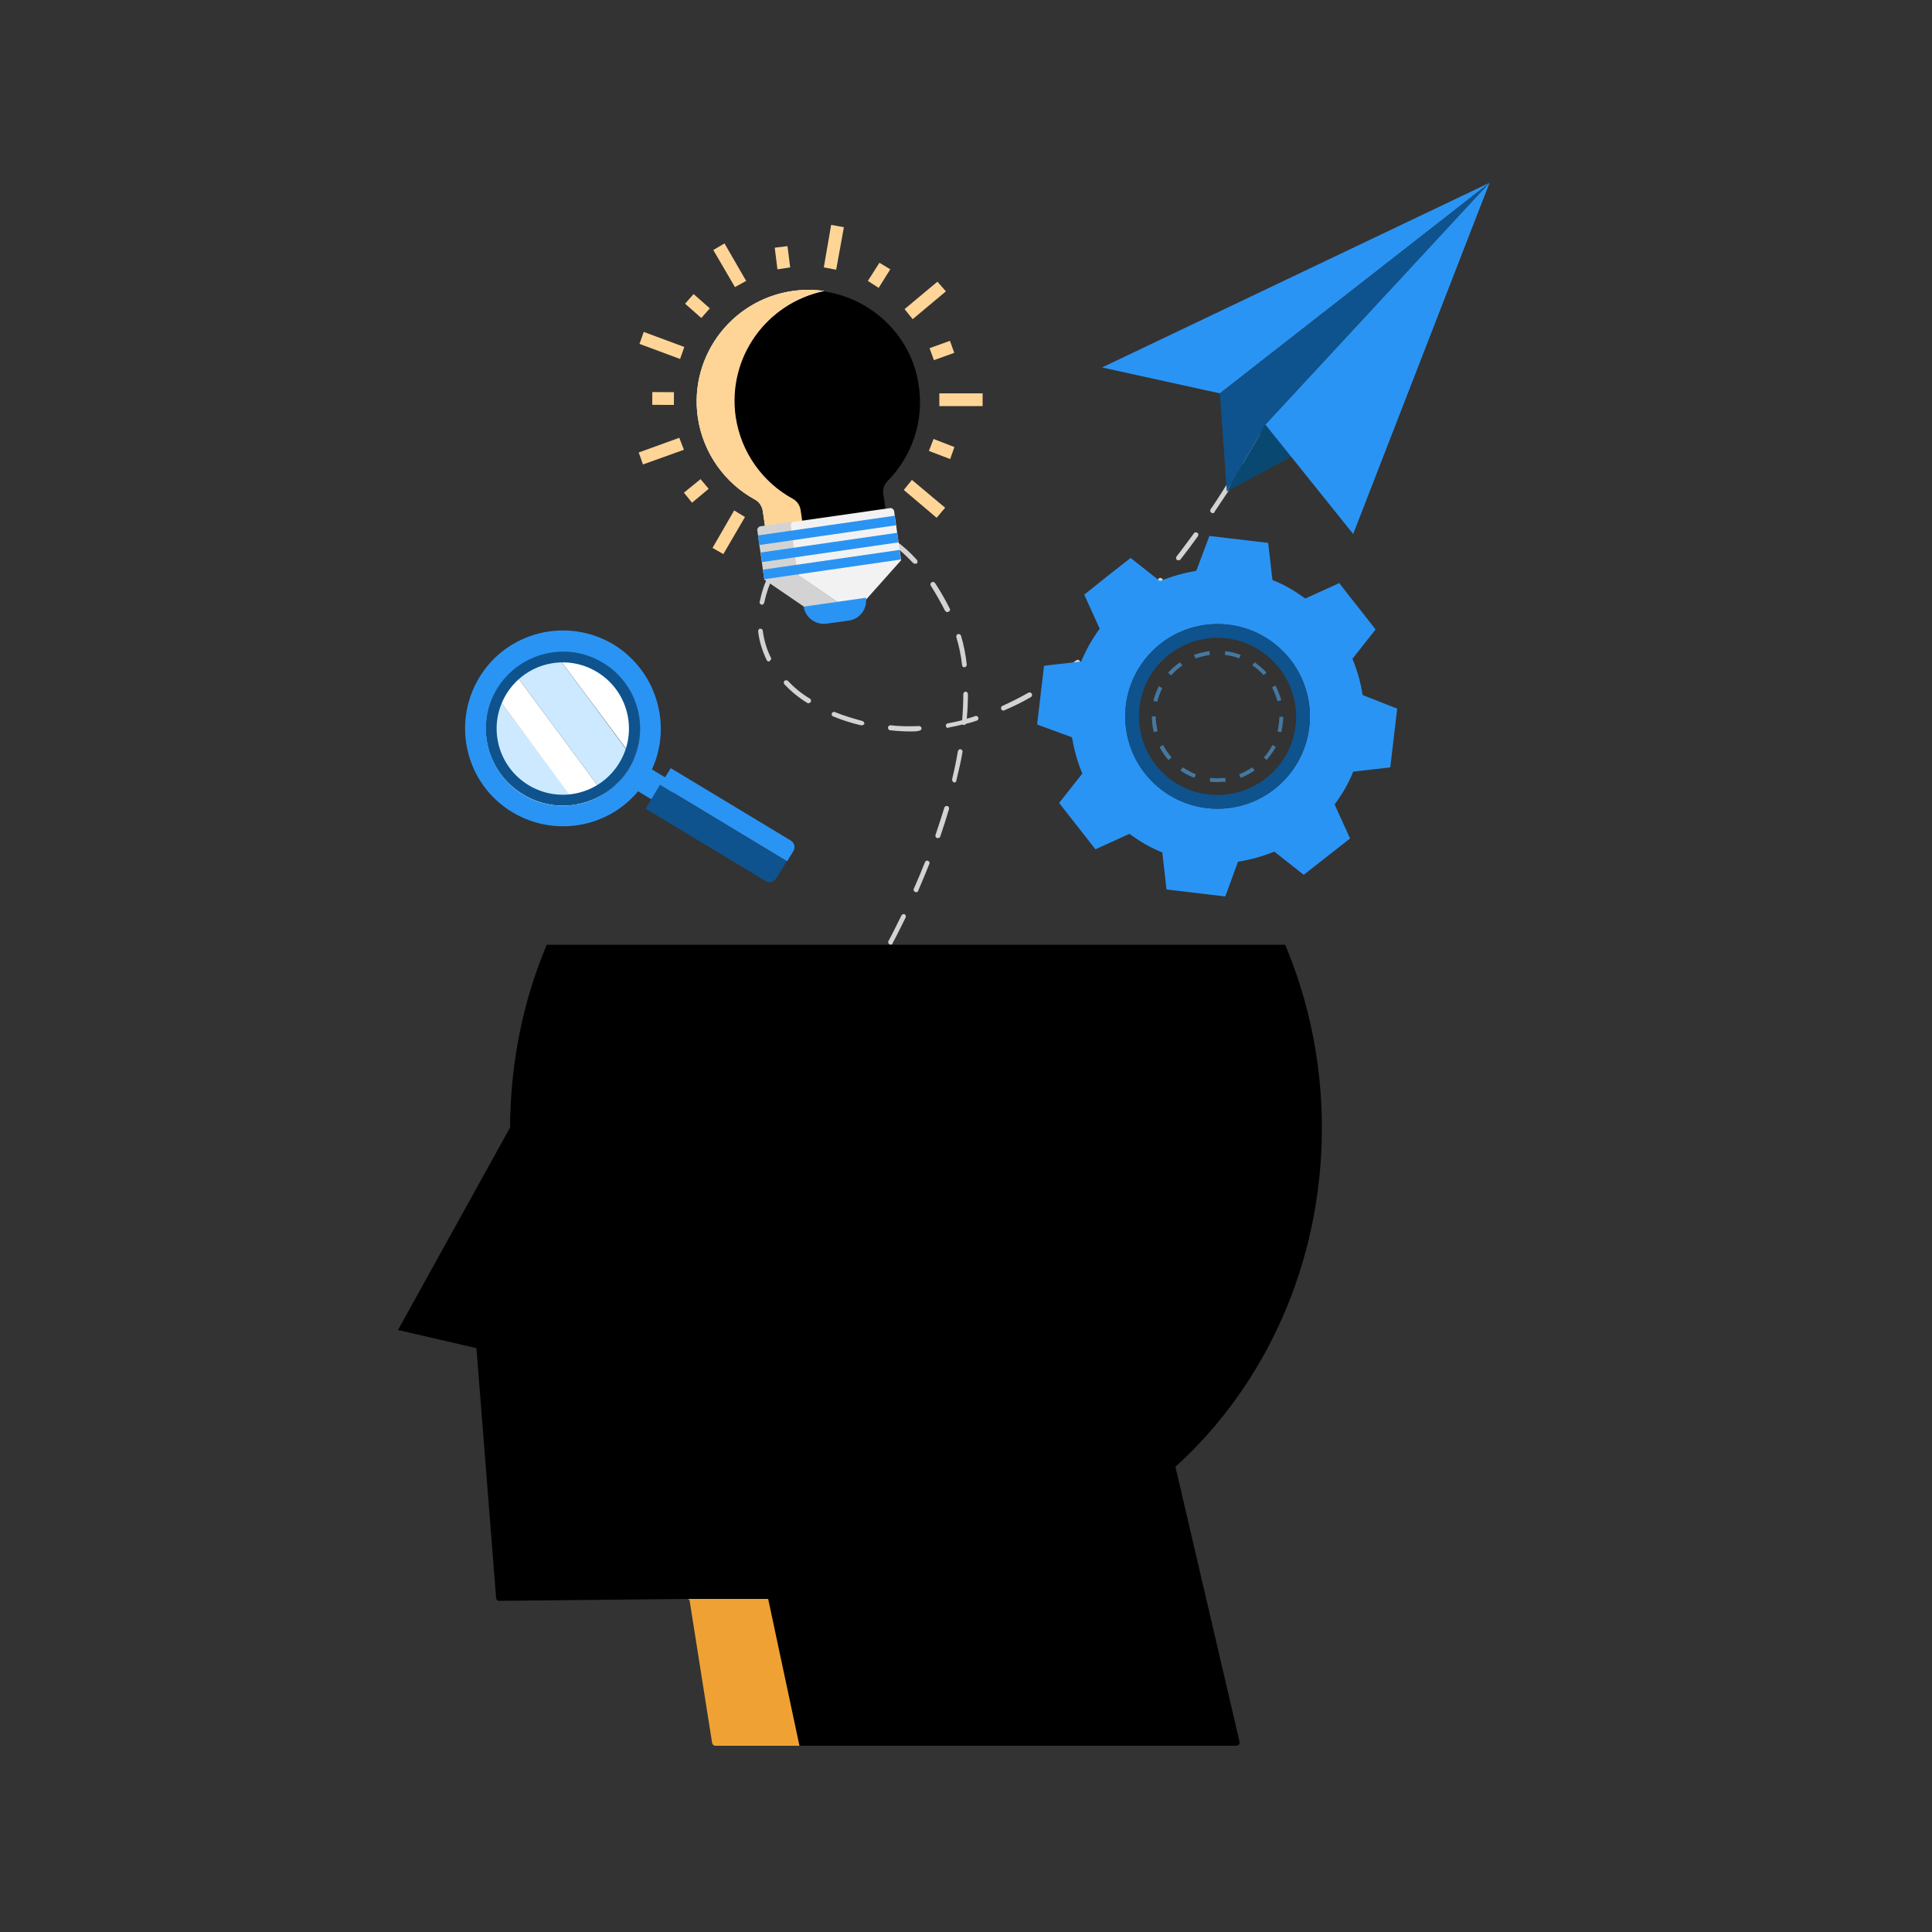 <svg xmlns="http://www.w3.org/2000/svg" xmlns:xlink="http://www.w3.org/1999/xlink" version="1.1" x="0px" y="0px" viewBox="0 0 500 500" style="enable-background:new 0 0 500 500;" xml:space="preserve">
<rect x="0" y="0" width="500" height="500" fill="#333333" stroke="none"/>
<style xmlns="http://www.w3.org/2000/svg" type="text/css">
	.st0{fill:#D3D3D3;}
	.st1{fill:#CCE9FF;}
	.st2{fill:#FFFFFF;}
	.st3{fill:#2A94F4;}
	.st4{fill:none;}
	.st5{fill:#0E538D;}
	.st6{fill:#4478A0;}
	.st7{fill:#FFD597;}
	.st8{fill:#000;}
	.st9{fill:#F2F2F2;}
	.st10{fill:#094971;}
	.st11{fill:#EFA233;}
</style>
<g xmlns="http://www.w3.org/2000/svg" id="BACKGROUND">
</g>
<g xmlns="http://www.w3.org/2000/svg" id="OBJECTS">
</g>
<g xmlns="http://www.w3.org/2000/svg" id="DESIGNED_BY_FREEPIK">
	<g>
		<path class="st0" d="M329.4,107c-0.1,0-0.2,0-0.3-0.1c-0.3-0.2-0.4-0.5-0.3-0.8c1.1-2.1,1.7-3.3,1.7-3.3c0.1-0.3,0.5-0.4,0.8-0.3    c0.3,0.1,0.4,0.5,0.3,0.8c0,0-0.6,1.2-1.7,3.4C329.8,106.9,329.6,107,329.4,107z"/>
		<path class="st0" d="M196.8,294.3c-0.1,0-0.3,0-0.4-0.1c-0.3-0.2-0.3-0.6-0.1-0.9c1.6-1.9,3.2-3.9,4.8-5.8    c0.2-0.3,0.6-0.3,0.9-0.1c0.3,0.2,0.3,0.6,0.1,0.9c-1.6,2-3.2,3.9-4.8,5.8C197.1,294.2,196.9,294.3,196.8,294.3z M206.2,282.5    c-0.1,0-0.3,0-0.4-0.1c-0.3-0.2-0.3-0.6-0.1-0.9c1.5-2,3-4,4.5-6c0.2-0.3,0.6-0.3,0.9-0.1c0.3,0.2,0.3,0.6,0.1,0.9    c-1.5,2-3,4.1-4.5,6.1C206.5,282.4,206.4,282.5,206.2,282.5z M215,270.3c-0.1,0-0.2,0-0.4-0.1c-0.3-0.2-0.4-0.6-0.2-0.9    c1.4-2.1,2.8-4.2,4.1-6.3c0.2-0.3,0.6-0.4,0.9-0.2c0.3,0.2,0.4,0.6,0.2,0.9c-1.3,2.1-2.7,4.2-4.2,6.3    C215.4,270.2,215.2,270.3,215,270.3z M223.1,257.6c-0.1,0-0.2,0-0.3-0.1c-0.3-0.2-0.4-0.6-0.2-0.9c1.3-2.2,2.6-4.3,3.8-6.5    c0.2-0.3,0.6-0.4,0.9-0.2c0.3,0.2,0.4,0.6,0.2,0.9c-1.2,2.2-2.5,4.3-3.8,6.5C223.5,257.5,223.3,257.6,223.1,257.6z M230.5,244.5    c-0.1,0-0.2,0-0.3-0.1c-0.3-0.2-0.4-0.5-0.3-0.8c1.2-2.2,2.3-4.5,3.4-6.7c0.2-0.3,0.5-0.4,0.8-0.3c0.3,0.2,0.4,0.5,0.3,0.8    c-1.1,2.2-2.2,4.5-3.4,6.7C231,244.4,230.7,244.5,230.5,244.5z M237.1,230.9c-0.1,0-0.2,0-0.3-0.1c-0.3-0.1-0.5-0.5-0.3-0.8    c1-2.3,2-4.6,2.9-6.9c0.1-0.3,0.5-0.5,0.8-0.3c0.3,0.1,0.5,0.5,0.3,0.8c-0.9,2.3-1.9,4.6-2.9,7    C237.6,230.8,237.3,230.9,237.1,230.9z M242.7,216.9c-0.1,0-0.1,0-0.2,0c-0.3-0.1-0.5-0.5-0.4-0.8c0.8-2.4,1.6-4.8,2.3-7.1    c0.1-0.3,0.4-0.5,0.8-0.4c0.3,0.1,0.5,0.4,0.4,0.8c-0.7,2.4-1.5,4.8-2.3,7.2C243.2,216.8,242.9,216.9,242.7,216.9z M247,202.5    c0,0-0.1,0-0.1,0c-0.3-0.1-0.5-0.4-0.5-0.8c0.6-2.5,1.1-4.9,1.5-7.3c0.1-0.3,0.4-0.6,0.7-0.5c0.3,0.1,0.6,0.4,0.5,0.7    c-0.4,2.4-1,4.9-1.6,7.4C247.5,202.3,247.3,202.5,247,202.5z M235.9,189.3c-1.8,0-3.7-0.1-5.5-0.3c-0.3,0-0.6-0.3-0.6-0.7    c0-0.3,0.3-0.6,0.7-0.6c2.5,0.3,4.9,0.3,7.4,0.2c0.3,0,0.6,0.3,0.6,0.6c0,0.3-0.3,0.6-0.6,0.6    C237.3,189.3,236.6,189.3,235.9,189.3z M245.4,188.4c-0.3,0-0.6-0.2-0.6-0.5c-0.1-0.3,0.2-0.7,0.5-0.7c1.2-0.2,2.5-0.5,3.7-0.8    c0.2-2.3,0.3-4.6,0.3-6.8c0-0.3,0.3-0.6,0.6-0.6c0,0,0,0,0,0c0.3,0,0.6,0.3,0.6,0.6c0,2.1-0.1,4.2-0.3,6.4    c0.7-0.2,1.5-0.4,2.2-0.7c0.3-0.1,0.7,0.1,0.8,0.4c0.1,0.3-0.1,0.7-0.4,0.8c-0.9,0.3-1.8,0.6-2.8,0.8c-0.1,0.2-0.4,0.4-0.6,0.3    c-0.1,0-0.2,0-0.3-0.1c-1.2,0.3-2.5,0.6-3.7,0.8C245.5,188.4,245.5,188.4,245.4,188.4z M223,187.7c-0.1,0-0.1,0-0.2,0    c-2.6-0.6-5-1.4-7.2-2.3c-0.3-0.1-0.5-0.5-0.3-0.8c0.1-0.3,0.5-0.5,0.8-0.3c2.2,0.9,4.6,1.6,7.1,2.3c0.3,0.1,0.5,0.4,0.5,0.8    C223.6,187.5,223.3,187.7,223,187.7z M259.7,183.9c-0.2,0-0.5-0.1-0.6-0.4c-0.1-0.3,0-0.7,0.3-0.8c2.2-1,4.4-2.1,6.7-3.4    c0.3-0.2,0.7-0.1,0.9,0.2c0.2,0.3,0.1,0.7-0.2,0.9c-2.2,1.3-4.5,2.4-6.8,3.4C259.9,183.9,259.8,183.9,259.7,183.9z M209.2,182    c-0.1,0-0.2,0-0.3-0.1c-2.3-1.4-4.3-3.1-5.9-4.8c-0.2-0.3-0.2-0.6,0-0.9c0.3-0.2,0.6-0.2,0.9,0c1.6,1.7,3.5,3.3,5.7,4.6    c0.3,0.2,0.4,0.6,0.2,0.9C209.6,181.9,209.4,182,209.2,182z M272.8,176.5c-0.2,0-0.4-0.1-0.5-0.3c-0.2-0.3-0.1-0.7,0.2-0.9    c2-1.4,4-2.9,6-4.4c0.3-0.2,0.7-0.2,0.9,0.1c0.2,0.3,0.2,0.7-0.1,0.9c-2,1.6-4.1,3.1-6.1,4.5C273.1,176.5,273,176.5,272.8,176.5z     M249.6,172.7c-0.3,0-0.6-0.2-0.6-0.5c-0.3-2.6-0.8-5-1.5-7.3c-0.1-0.3,0.1-0.7,0.4-0.8c0.3-0.1,0.7,0.1,0.8,0.4    c0.7,2.3,1.2,4.8,1.5,7.5C250.2,172.3,250,172.6,249.6,172.7C249.6,172.7,249.6,172.7,249.6,172.7z M199,171.2    c-0.2,0-0.5-0.1-0.6-0.4c-1.1-2.3-1.9-4.8-2.2-7.4c0-0.3,0.2-0.7,0.5-0.7c0.4,0,0.7,0.2,0.7,0.5c0.3,2.4,1,4.8,2.1,7    c0.2,0.3,0,0.7-0.3,0.8C199.2,171.1,199.1,171.2,199,171.2z M284.6,167.2c-0.2,0-0.3-0.1-0.5-0.2c-0.2-0.3-0.2-0.7,0-0.9    c1.8-1.6,3.6-3.4,5.4-5.2c0.2-0.2,0.6-0.2,0.9,0c0.2,0.2,0.2,0.6,0,0.9c-1.8,1.8-3.7,3.6-5.5,5.2    C284.9,167.1,284.8,167.2,284.6,167.2z M245.2,158.4c-0.2,0-0.4-0.1-0.6-0.3c-1.2-2.3-2.4-4.5-3.7-6.5c-0.2-0.3-0.1-0.7,0.2-0.9    c0.3-0.2,0.7-0.1,0.9,0.2c1.3,2,2.6,4.2,3.8,6.6c0.2,0.3,0,0.7-0.3,0.8C245.3,158.4,245.3,158.4,245.2,158.4z M295.3,156.5    c-0.2,0-0.3-0.1-0.4-0.2c-0.3-0.2-0.3-0.6,0-0.9c1.6-1.8,3.3-3.7,4.9-5.6c0.2-0.3,0.6-0.3,0.9-0.1c0.3,0.2,0.3,0.6,0.1,0.9    c-1.6,2-3.3,3.9-5,5.7C295.6,156.5,295.5,156.5,295.3,156.5z M197.2,156.5c0,0-0.1,0-0.1,0c-0.3-0.1-0.6-0.4-0.5-0.7    c0.5-2.5,1.3-5,2.5-7.3c0.2-0.3,0.5-0.4,0.8-0.3c0.3,0.2,0.4,0.5,0.3,0.8c-1.1,2.2-1.9,4.5-2.4,6.9    C197.7,156.3,197.4,156.5,197.2,156.5z M236.8,145.9c-0.2,0-0.3-0.1-0.5-0.2c-1.8-1.9-3.6-3.6-5.5-4.9c-0.3-0.2-0.3-0.6-0.1-0.9    c0.2-0.3,0.6-0.3,0.9-0.1c2,1.4,3.9,3.1,5.7,5.1c0.2,0.3,0.2,0.7,0,0.9C237.1,145.9,237,145.9,236.8,145.9z M305,145    c-0.1,0-0.3,0-0.4-0.1c-0.3-0.2-0.3-0.6-0.1-0.9c1.5-1.9,3-4,4.5-6c0.2-0.3,0.6-0.3,0.9-0.1c0.3,0.2,0.3,0.6,0.1,0.9    c-1.5,2.1-3,4.1-4.5,6C305.4,144.9,305.2,145,305,145z M204,143.3c-0.2,0-0.3-0.1-0.4-0.2c-0.2-0.2-0.3-0.6,0-0.9    c1.8-1.9,3.9-3.5,6.2-4.6c0.3-0.2,0.7,0,0.8,0.3c0.2,0.3,0,0.7-0.3,0.8c-2.1,1.1-4.1,2.6-5.8,4.4    C204.3,143.2,204.1,143.3,204,143.3z M224.6,137.5c-0.1,0-0.1,0-0.2,0c-1.8-0.6-3.7-0.9-5.6-0.9c0,0,0,0,0,0c-0.5,0-1.1,0-1.6,0.1    c-0.3,0-0.6-0.2-0.7-0.6c0-0.3,0.2-0.6,0.6-0.7c0.6-0.1,1.2-0.1,1.7-0.1c2,0,4,0.3,6,0.9c0.3,0.1,0.5,0.5,0.4,0.8    C225.1,137.3,224.8,137.5,224.6,137.5z M313.9,132.8c-0.1,0-0.2,0-0.4-0.1c-0.3-0.2-0.4-0.6-0.2-0.9c1.4-2,2.8-4.2,4.1-6.3    c0.2-0.3,0.6-0.4,0.9-0.2c0.3,0.2,0.4,0.6,0.2,0.9c-1.4,2.1-2.8,4.2-4.2,6.3C314.3,132.7,314.1,132.8,313.9,132.8z M322,120.1    c-0.1,0-0.2,0-0.3-0.1c-0.3-0.2-0.4-0.6-0.2-0.9c1.3-2.2,2.6-4.4,3.8-6.5c0.2-0.3,0.5-0.4,0.9-0.2c0.3,0.2,0.4,0.6,0.2,0.9    c-1.2,2.2-2.5,4.4-3.8,6.5C322.4,120,322.2,120.1,322,120.1z"/>
	</g>
	<path id="XMLID_779_" class="st1" d="M125.9,185.8c-1.6,10.9,5.9,21,16.8,22.6c2.3,0.3,4.5,0.3,6.7-0.2L128,179.5   C127,181.4,126.3,183.5,125.9,185.8z"/>
	<path id="XMLID_772_" class="st2" d="M128,179.5l21.3,28.8c2.5-0.5,4.9-1.4,7-2.8l-23.6-31.9C130.8,175.2,129.2,177.2,128,179.5z"/>
	<path id="XMLID_627_" class="st2" d="M164,196.4c0.6-1.5,1.1-3.1,1.3-4.7c1.6-10.9-5.9-21-16.8-22.6c-1.7-0.2-3.3-0.3-4.9-0.1   L164,196.4z"/>
	<path id="XMLID_131_" class="st1" d="M132.7,173.6l23.6,31.9c3.4-2.2,6-5.3,7.6-9.1L143.6,169C139.5,169.4,135.8,171,132.7,173.6z"/>
	
		<rect id="XMLID_129_" x="166.9" y="200" transform="matrix(0.517 -0.856 0.856 0.517 -92.417 244.214)" class="st3" width="6.7" height="8"/>
	<g id="XMLID_583_">
		<g id="XMLID_657_">
			<path class="st4" d="M154.5,173.9c-8.1-4.9-18.6-2.3-23.5,5.8c-4.9,8.1-2.3,18.6,5.8,23.5c8.1,4.9,18.6,2.3,23.5-5.8     C165.2,189.3,162.6,178.8,154.5,173.9z"/>
		</g>
		<path id="XMLID_879_" class="st5" d="M156,171.4c-9.4-5.7-21.7-2.7-27.4,6.8c-5.7,9.4-2.7,21.7,6.8,27.4    c9.4,5.7,21.7,2.7,27.4-6.8C168.5,189.4,165.4,177.1,156,171.4z M160.3,197.4c-4.9,8.1-15.4,10.7-23.5,5.8    c-8.1-4.9-10.7-15.4-5.8-23.5c4.9-8.1,15.4-10.7,23.5-5.8C162.6,178.8,165.2,189.3,160.3,197.4z"/>
		<path id="XMLID_882_" class="st3" d="M158.8,166.8c-12-7.2-27.6-3.4-34.8,8.6c-7.2,12-3.4,27.6,8.6,34.8c12,7.2,27.6,3.4,34.8-8.6    C174.6,189.7,170.7,174.1,158.8,166.8z M162.8,198.9c-5.7,9.4-18,12.5-27.4,6.8c-9.4-5.7-12.5-18-6.8-27.4    c5.7-9.4,18-12.5,27.4-6.8C165.4,177.1,168.5,189.4,162.8,198.9z"/>
	</g>
	<path id="XMLID_124_" class="st3" d="M170.9,203.1l32.8,19.8l1.6-2.6c0.6-1,0.3-2.2-0.7-2.8l-31-18.7L170.9,203.1z"/>
	<path id="XMLID_123_" class="st5" d="M167.1,209.3l31,18.7c1,0.6,2.2,0.3,2.8-0.7l2.7-4.4l-32.8-19.8L167.1,209.3z"/>
	<g id="XMLID_216_">
		<g id="XMLID_385_">
			<g id="XMLID_775_">
				<path class="st4" d="M317.5,165.2c-11.1-1.3-21.3,6.6-22.6,17.8c-1.3,11.1,6.6,21.3,17.8,22.6c11.1,1.3,21.3-6.6,22.6-17.8      C336.6,176.7,328.6,166.6,317.5,165.2z"/>
			</g>
			<path id="XMLID_791_" class="st3" d="M352.7,179.9c0-0.1,0-0.2-0.1-0.3c0,0,0,0,0,0c-0.5-3.2-1.4-6.2-2.6-9.1l6-7.6l-4.7-6     l-1.6-2l-3.1-4l-8.8,4c-2.6-1.9-5.4-3.6-8.5-4.8l-1.1-9.6l-7.6-0.9l-2.6-0.3l-5-0.6l-2.3,6.1l-1.1,2.9c-0.1,0-0.2,0-0.3,0.1     c0,0,0,0,0,0c-3.1,0.5-6.2,1.4-9.1,2.6l-7.6-6l-6,4.7l-3,2.4l-3,2.4v0l4,8.8c0,0,0,0,0,0l0,0c-1.9,2.6-3.5,5.4-4.8,8.5l-9.6,1.1     l-0.9,7.6l-0.3,2.6l-0.6,5l9,3.3c0,0.1,0,0.2,0.1,0.3c0,0,0,0,0,0c0.5,3.1,1.4,6.2,2.6,9.1l-6,7.6l4.7,6l4.7,6l8.8-4     c2.6,1.9,5.4,3.6,8.5,4.8l1.1,9.6l7.6,0.9l7.6,0.9l3.3-9c3.3-0.5,6.4-1.4,9.4-2.6l7.6,6l6-4.7l6-4.7l-4-8.8     c1.9-2.6,3.6-5.4,4.8-8.5l9.6-1.1l0.9-7.6l0.3-2.6l0.6-5L352.7,179.9z M315.1,209.3c-13.2,0-23.9-10.7-23.9-23.9     c0-13.2,10.7-23.9,23.9-23.9c13.2,0,23.9,10.7,23.9,23.9C339,198.6,328.3,209.3,315.1,209.3z"/>
			<path id="XMLID_799_" class="st5" d="M315.1,161.5c-13.2,0-23.9,10.7-23.9,23.9c0,13.2,10.7,23.9,23.9,23.9     c13.2,0,23.9-10.7,23.9-23.9C339,172.2,328.3,161.5,315.1,161.5z M335.3,187.8c-1.3,11.1-11.4,19.1-22.6,17.8     c-11.1-1.3-19.1-11.4-17.8-22.6c1.3-11.1,11.4-19.1,22.6-17.8C328.6,166.6,336.6,176.7,335.3,187.8z"/>
		</g>
		<g id="XMLID_52_">
			<path id="XMLID_176_" class="st6" d="M315.1,202.4c-0.7,0-1.4,0-2-0.1l0.1-1c1.3,0.2,2.6,0.1,3.9,0l0.1,1     C316.5,202.3,315.8,202.4,315.1,202.4z M309.1,201.3c-1.3-0.5-2.5-1.1-3.6-1.9l0.6-0.8c1.1,0.7,2.2,1.3,3.4,1.8L309.1,201.3z      M321.1,201.3l-0.4-0.9c1.2-0.5,2.3-1.1,3.4-1.8l0.6,0.8C323.6,200.1,322.4,200.8,321.1,201.3z M302.4,196.7     c-0.9-1-1.7-2.2-2.3-3.4l0.9-0.5c0.6,1.1,1.3,2.2,2.2,3.2L302.4,196.7z M327.8,196.7l-0.7-0.7c0.9-1,1.6-2,2.2-3.2l0.9,0.5     C329.5,194.5,328.7,195.6,327.8,196.7z M298.6,189.5c-0.3-1.3-0.5-2.7-0.5-4.1l1,0c0,1.3,0.2,2.6,0.5,3.8L298.6,189.5z      M331.6,189.5l-1-0.2c0.3-1.2,0.5-2.5,0.5-3.8l0.7,0l0.3,0C332.1,186.8,331.9,188.1,331.6,189.5z M299.5,181.6l-1-0.2     c0.3-1.3,0.8-2.6,1.4-3.8l0.9,0.5C300.3,179.1,299.8,180.3,299.5,181.6z M330.6,181.5c-0.3-1.2-0.8-2.5-1.4-3.6l0.9-0.5     c0.6,1.2,1.1,2.5,1.5,3.8L330.6,181.5z M303.1,174.8l-0.8-0.7c0.9-1,1.9-1.9,3.1-2.7l0.6,0.8C304.9,173,303.9,173.8,303.1,174.8z      M327,174.7c-0.9-1-1.8-1.8-2.9-2.5l0.6-0.8c1.1,0.8,2.2,1.7,3.1,2.7L327,174.7z M309.4,170.4l-0.4-0.9c1.3-0.5,2.6-0.8,4-1     l0.1,1C311.8,169.7,310.6,170,309.4,170.4z M320.7,170.4c-1.2-0.5-2.5-0.8-3.7-0.9l0.1-1c1.4,0.2,2.7,0.5,4,1L320.7,170.4z"/>
		</g>
	</g>
	<g id="XMLID_62_">
		<g id="XMLID_63_">
			<g id="XMLID_93_">
				<polygon id="XMLID_94_" class="st7" points="183.7,79.8 179.5,76.1 177.3,78.6 177.3,78.6 181.5,82.3     "/>
			</g>
			<g id="XMLID_91_">
				<polygon id="XMLID_92_" class="st7" points="176,92.9 177.1,89.8 166.6,85.9 166.6,85.9 165.5,89     "/>
			</g>
			<g id="XMLID_89_">
				
					<rect id="XMLID_90_" x="169.9" y="100.3" transform="matrix(6.081214e-03 -1 1 6.081214e-03 67.465 274.055)" class="st7" width="3.3" height="5.6"/>
			</g>
			<g id="XMLID_87_">
				<polygon id="XMLID_88_" class="st7" points="177,116.4 175.8,113.3 165.3,117.1 165.3,117.1 166.4,120.2     "/>
			</g>
			<g id="XMLID_85_">
				<polygon id="XMLID_86_" class="st7" points="183.4,126.5 181.3,124 177,127.5 177,127.5 179.1,130.1 179.1,130.1     "/>
			</g>
			<g id="XMLID_83_">
				<polygon id="XMLID_84_" class="st7" points="187.2,143.4 192.8,133.8 190,132.1 184.4,141.8 184.4,141.8     "/>
			</g>
			<g id="XMLID_81_">
				<polygon id="XMLID_82_" class="st7" points="242.4,134 244.6,131.4 236,124.2 233.9,126.8 242.4,134     "/>
			</g>
			<g id="XMLID_79_">
				<polygon id="XMLID_80_" class="st7" points="245.9,118.8 247,115.7 241.6,113.6 240.4,116.7 240.4,116.7 245.9,118.8     "/>
			</g>
			<g id="XMLID_77_">
				<polygon id="XMLID_78_" class="st7" points="254.3,105.1 254.3,101.8 254.3,101.8 243.1,101.8 243.1,105.1     "/>
			</g>
			<g id="XMLID_75_">
				
					<rect id="XMLID_76_" x="240.9" y="89.1" transform="matrix(0.941 -0.339 0.339 0.941 -16.318 87.928)" class="st7" width="5.6" height="3.3"/>
			</g>
			<g id="XMLID_72_">
				<polygon id="XMLID_73_" class="st7" points="244.8,75.4 242.6,72.9 234.1,80 236.2,82.6 244.8,75.4     "/>
			</g>
			<g id="XMLID_70_">
				<polygon id="XMLID_71_" class="st7" points="227.4,74.5 230.4,69.7 227.6,68 227.6,68 224.6,72.7     "/>
			</g>
			<g id="XMLID_68_">
				<polygon id="XMLID_69_" class="st7" points="216.4,69.8 218.4,58.8 215.1,58.2 215.1,58.2 213.2,69.2     "/>
			</g>
			<g id="XMLID_66_">
				<polygon id="XMLID_67_" class="st7" points="204.5,69.2 203.8,63.7 203.8,63.7 200.5,64.1 201.2,69.7     "/>
			</g>
			<g id="XMLID_64_">
				<polygon id="XMLID_65_" class="st7" points="193.1,72.7 187.5,63 187.5,63 184.6,64.7 184.6,64.7 190.2,74.3     "/>
			</g>
		</g>
	</g>
	<path id="XMLID_57_" class="st2" d="M190.5,107.9c1.4,9.4,7.1,17,14.8,21.2c1.1,0.6,1.8,1.7,2,2.9l2.2,15.1l-9.7,1.4l-2.4-16.3   c-0.2-1.2-0.9-2.3-2-2.9c-7.7-4.2-13.4-11.9-14.8-21.2c-2.4-16.4,9.5-31.6,26.3-33c2.2-0.2,4.3-0.1,6.4,0.2   C198.4,78.4,188.3,92.6,190.5,107.9z"/>
	<path id="XMLID_127_" class="st7" d="M190.5,107.9c1.4,9.4,7.1,17,14.8,21.2c1.1,0.6,1.8,1.7,2,2.9l2.2,15.1l-9.7,1.4l-2.4-16.3   c-0.2-1.2-0.9-2.3-2-2.9c-7.7-4.2-13.4-11.9-14.8-21.2c-2.4-16.4,9.5-31.6,26.3-33c2.2-0.2,4.3-0.1,6.4,0.2   C198.4,78.4,188.3,92.6,190.5,107.9z"/>
	<path id="XMLID_56_" class="st8" d="M237.7,99.3c1.6,9.6-1.7,18.8-8,25.2c-0.9,0.9-1.3,2.1-1.1,3.3L231,144l-21.6,3.1l-2.2-15.1   c-0.2-1.2-0.9-2.3-2-2.9c-7.7-4.2-13.4-11.9-14.8-21.2c-2.2-15.3,7.9-29.4,22.8-32.5C225.5,77.2,235.7,86.7,237.7,99.3z"/>
	<path id="XMLID_607_" class="st0" d="M206.4,148.7l-1.8-12.7c-0.1-0.4,0.1-0.7,0.4-1l-8.2,1.2c-0.5,0.1-0.9,0.6-0.8,1.1l1.8,12.7   l10.7,7.3l15.5-2.2l0.1-0.1l-7,1L206.4,148.7z"/>
	<path id="XMLID_609_" class="st9" d="M231.4,132.3c-0.1-0.5-0.6-0.9-1.1-0.8l-25.2,3.6c-0.3,0.2-0.5,0.6-0.4,1l1.8,12.7l10.7,7.3   l7-1l9-10.1L231.4,132.3z"/>
	<path id="XMLID_46_" class="st3" d="M219.7,160.6l-5.8,0.8c-2.8,0.4-5.5-1.6-5.9-4.4l0,0l16.1-2.3l0,0   C224.5,157.6,222.5,160.2,219.7,160.6z"/>
	
		<rect id="XMLID_45_" x="196.2" y="136.2" transform="matrix(-0.99 0.143 -0.143 -0.99 445.576 242.726)" class="st3" width="35.7" height="2.5"/>
	
		<rect id="XMLID_44_" x="196.8" y="140.6" transform="matrix(-0.99 0.143 -0.143 -0.99 447.481 251.415)" class="st3" width="35.7" height="2.5"/>
	
		<rect id="XMLID_43_" x="197.5" y="145" transform="matrix(-0.99 0.143 -0.143 -0.99 449.386 260.106)" class="st3" width="35.7" height="2.5"/>
	<polygon class="st3" points="315.7,101.8 285.2,95.1 385.5,47.3  "/>
	<polygon class="st5" points="315.7,101.8 317.5,127.2 327.5,109.9 385.5,47.3  "/>
	<polygon class="st10" points="317.5,127.2 335.6,117.4 327.5,109.9  "/>
	<polygon class="st3" points="327.5,109.9 350.2,138.2 385.5,47.3  "/>
	<path id="XMLID_230_" class="st8" d="M304.2,379.6c23.1-20.9,37.9-52.4,37.9-87.7c0-16.9-3.4-32.9-9.5-47.4H141.5   c-6.1,14.4-9.4,30.4-9.5,47.3c0,0.1,0,0.1-0.1,0.2l-28.9,52.2l20.3,4.7l5.1,64.7c0,0.4,0.4,0.7,0.8,0.7l48.4-0.5c0.1,0,0.2,0,0.3,0   h20.8l8.1,38H320c0.5,0,0.9-0.5,0.8-1L304.2,379.6L304.2,379.6z"/>
	<path id="XMLID_556_" class="st11" d="M178,413.8c0.3,0.1,0.5,0.3,0.5,0.6l5.8,36.7c0.1,0.4,0.4,0.7,0.8,0.7h21.8l-8.1-38H178z"/>
</g>
</svg>